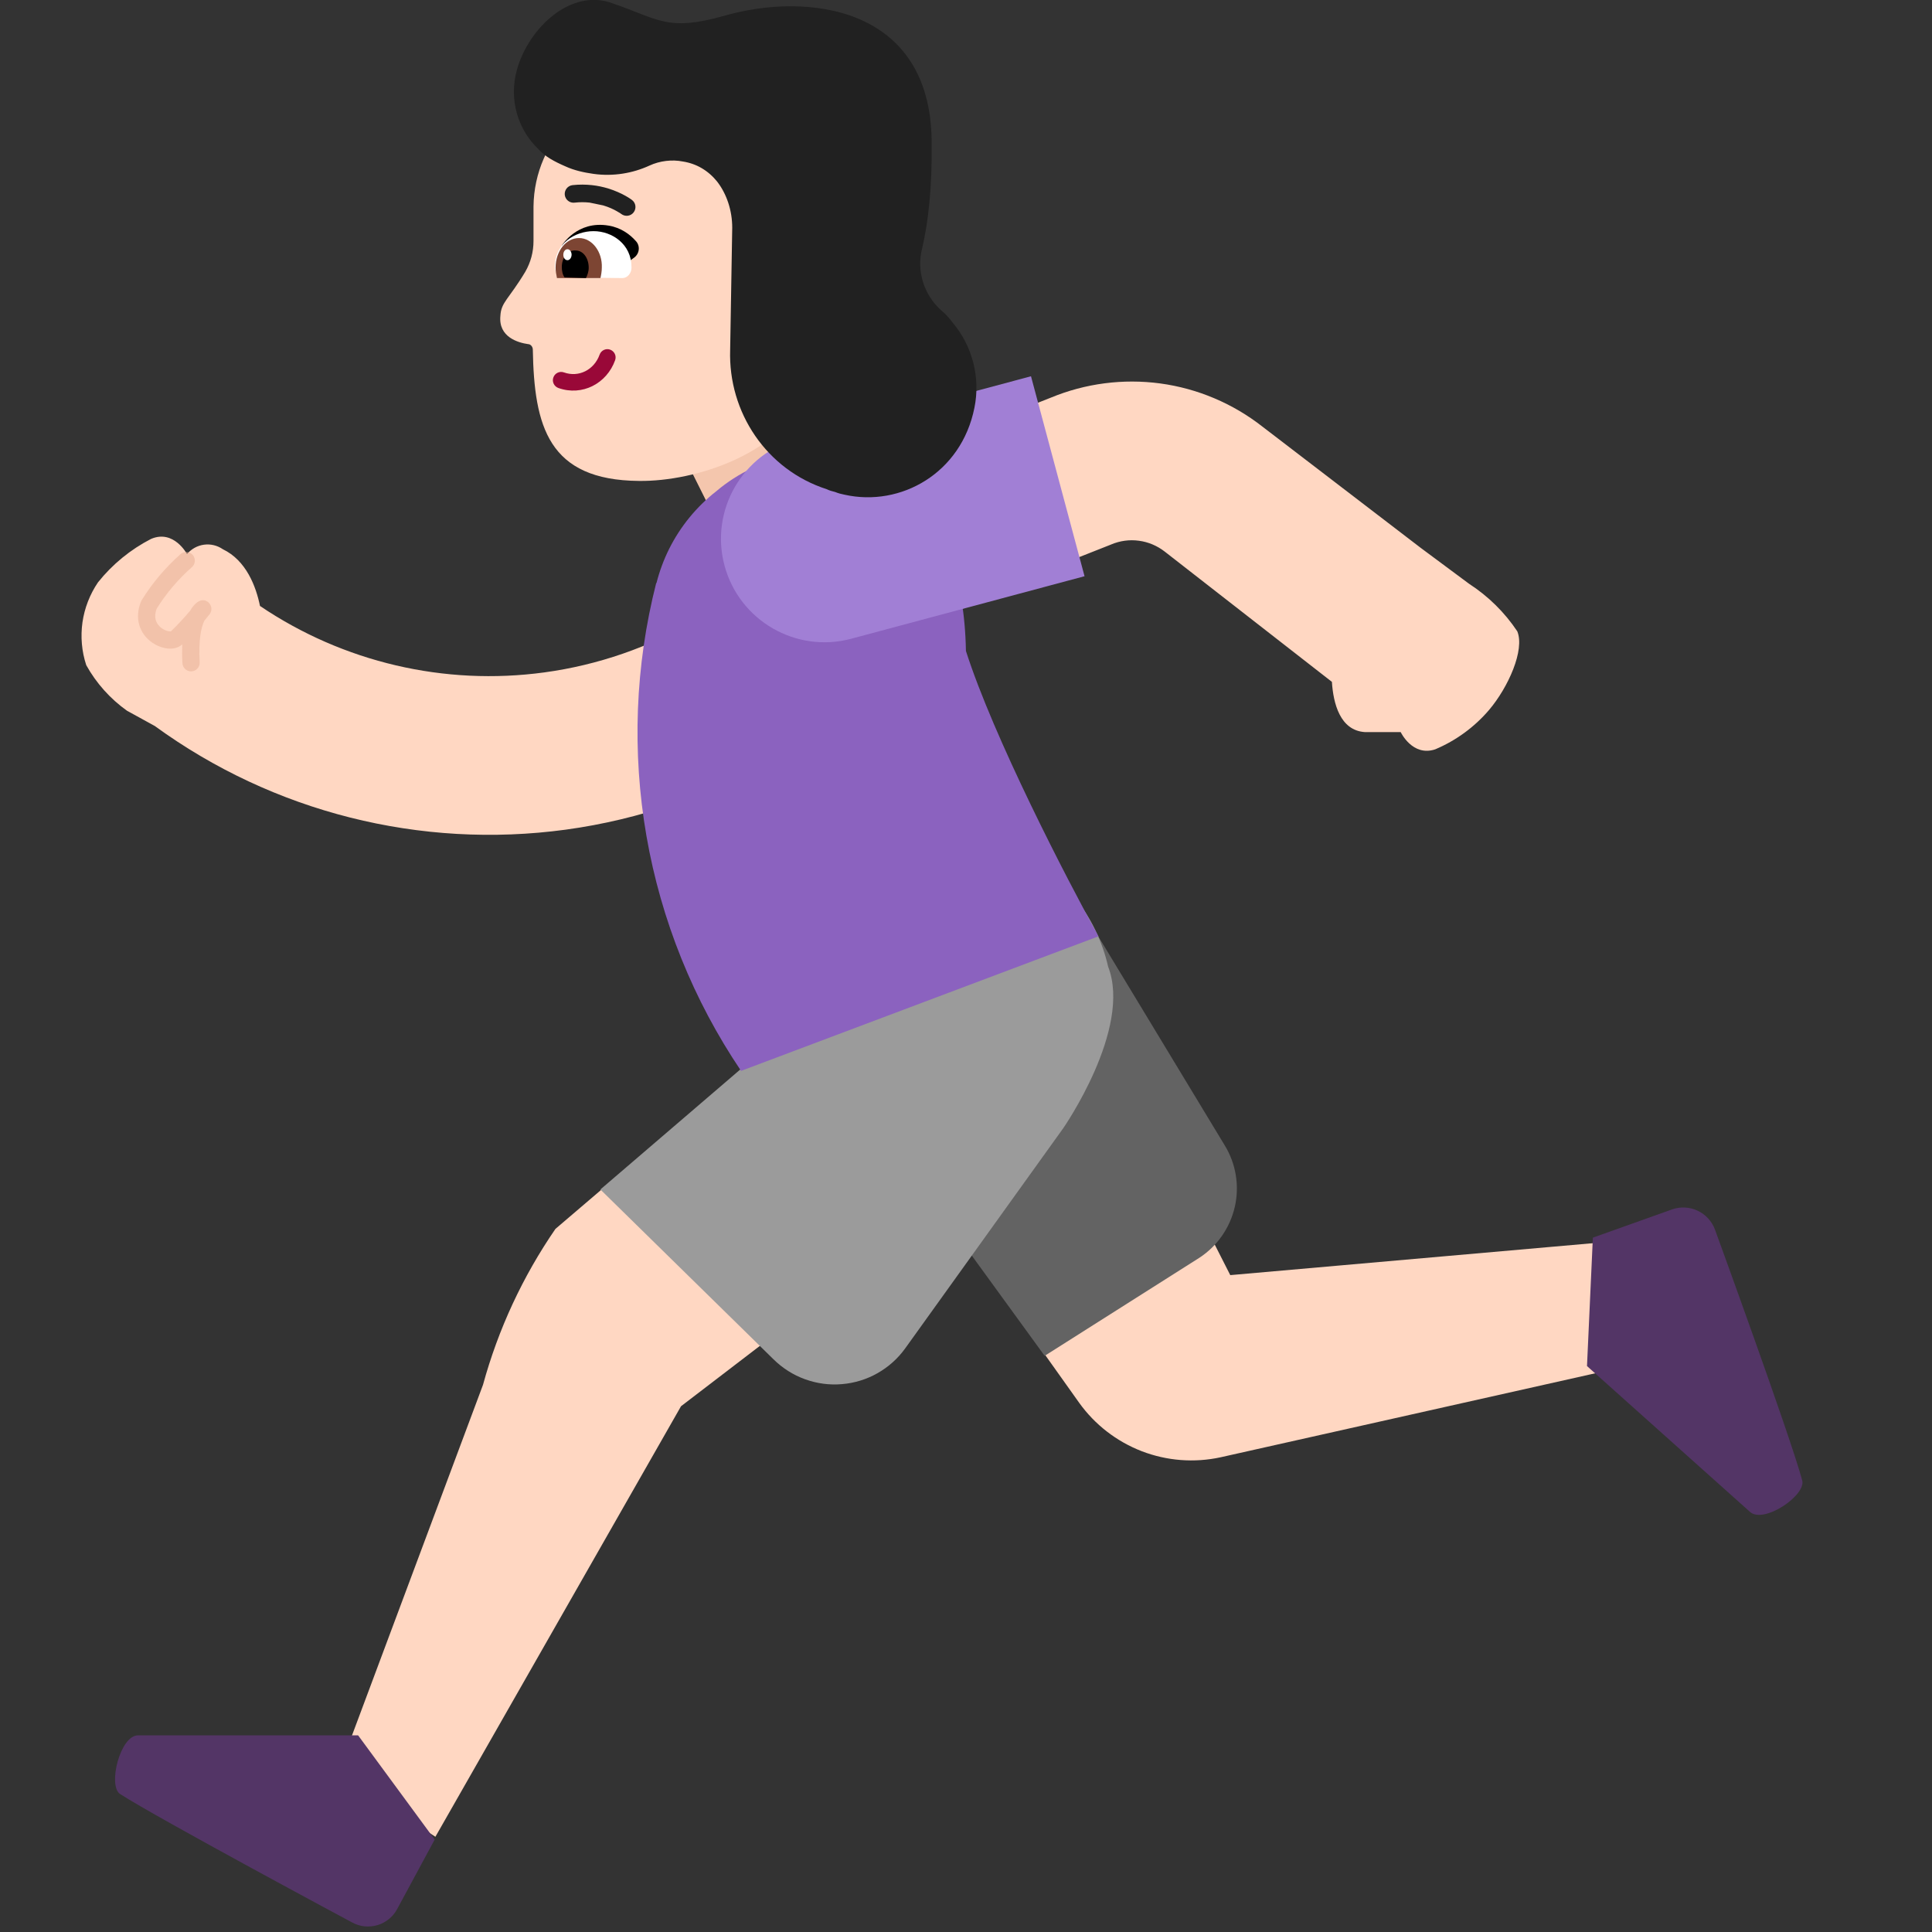 <svg viewBox="2 2 28 28" xmlns="http://www.w3.org/2000/svg">
<rect x="2" y="2" width="28" height="28" fill="#333333" stroke="none"/>
<path d="M18.106 9.89C18.232 9.837 18.371 9.818 18.507 9.837C18.643 9.855 18.772 9.91 18.88 9.994L21.303 11.882C21.323 12.194 21.421 12.586 21.78 12.61H22.3C22.3 12.61 22.47 12.97 22.8 12.86C23.101 12.733 23.368 12.538 23.58 12.29C23.86 11.96 24.1 11.42 23.99 11.15C23.806 10.874 23.568 10.64 23.29 10.46L22.59 9.94L20.3 8.186C19.87 7.848 19.356 7.63 18.814 7.557C18.276 7.485 17.729 7.556 17.227 7.764L13.947 9.06L14.236 9.791L13.805 9.463C12.853 10.712 11.445 11.533 9.889 11.745C8.44 11.942 6.974 11.597 5.768 10.782C5.71 10.499 5.569 10.123 5.23 9.96C5.15 9.905 5.053 9.881 4.957 9.894C4.86 9.907 4.773 9.956 4.71 10.03C4.71 10.03 4.52 9.67 4.19 9.81C3.892 9.963 3.629 10.178 3.42 10.44C3.302 10.614 3.225 10.812 3.195 11.02C3.166 11.228 3.184 11.44 3.25 11.64C3.395 11.901 3.597 12.127 3.84 12.3L4.244 12.522C5.959 13.771 8.093 14.31 10.199 14.024C12.353 13.73 14.303 12.597 15.624 10.871L18.094 9.895L18.106 9.89Z" fill="#FFD7C2"/>
<path d="M17.92 15.57L17.47 15.28C17.538 15.407 17.596 15.539 17.642 15.675L13.375 19.273L10.707 19.249L10.05 19.81C9.576 20.499 9.221 21.263 9 22.07L6.9 27.69L8.31 28.62L11.87 22.38L15.629 19.503L17.64 22.33C17.867 22.647 18.183 22.891 18.547 23.032C18.911 23.172 19.308 23.203 19.69 23.12L25.89 21.73L25.28 20L19.83 20.48L17.786 16.46C17.777 16.193 17.729 15.928 17.642 15.675L17.92 15.57Z" fill="#FFD7C2"/>
<path d="M13.73 7L14.78 9.05L12.68 10.15L11.63 8.05L13.73 7Z" fill="#F4C6AD"/>
<path d="M27.363 23.912L25 21.798L25.085 19.937L26.229 19.529C26.351 19.485 26.485 19.491 26.602 19.546C26.72 19.601 26.81 19.699 26.855 19.821C26.855 19.821 27.947 22.816 28.118 23.451C28.185 23.666 27.564 24.09 27.363 23.912Z" fill="#533566"/>
<path d="M4 27.15H7.19L8.3 28.66L7.76 29.66C7.731 29.717 7.69 29.768 7.641 29.809C7.591 29.85 7.534 29.881 7.473 29.9C7.411 29.918 7.346 29.924 7.282 29.918C7.218 29.911 7.156 29.891 7.1 29.86C7.1 29.86 4.3 28.36 3.74 28C3.56 27.88 3.74 27.15 4 27.15Z" fill="#533566"/>
<path d="M14.64 18.21L17.14 21.65L19.38 20.23C19.642 20.06 19.826 19.794 19.896 19.49C19.965 19.186 19.913 18.866 19.75 18.6L17.82 15.41L14.64 18.21Z" fill="#636363"/>
<path d="M10.701 19.239L13.21 21.7C13.34 21.828 13.495 21.927 13.667 21.989C13.838 22.051 14.021 22.076 14.202 22.06C14.384 22.045 14.56 21.991 14.718 21.901C14.877 21.811 15.014 21.688 15.12 21.54L17.41 18.35C17.41 18.35 18.41 16.91 18.06 16.01C17.977 15.645 17.812 15.303 17.58 15.01L12.74 17.49" fill="#9B9B9B"/>
<path opacity="0.51" d="M4.793 10.042C4.838 10.094 4.833 10.173 4.782 10.219C4.583 10.394 4.411 10.597 4.271 10.821C4.244 10.893 4.246 10.948 4.258 10.989C4.271 11.032 4.299 11.069 4.335 11.098C4.372 11.127 4.414 11.144 4.447 11.149C4.464 11.152 4.473 11.151 4.477 11.15C4.574 11.056 4.667 10.956 4.754 10.853C4.775 10.817 4.795 10.789 4.815 10.768C4.915 10.659 4.998 10.7 5.035 10.745C5.073 10.791 5.074 10.857 5.037 10.903C5.013 10.933 4.988 10.964 4.963 10.994C4.96 10.999 4.957 11.006 4.954 11.013C4.916 11.101 4.875 11.275 4.894 11.598C4.898 11.666 4.845 11.726 4.776 11.73C4.708 11.734 4.648 11.681 4.644 11.613C4.638 11.511 4.638 11.42 4.641 11.339C4.572 11.403 4.477 11.407 4.408 11.396C4.331 11.384 4.25 11.349 4.18 11.294C4.11 11.239 4.049 11.161 4.019 11.06C3.988 10.957 3.994 10.842 4.043 10.719C4.046 10.712 4.049 10.705 4.053 10.699C4.207 10.45 4.397 10.225 4.616 10.031C4.65 10.002 4.695 9.993 4.735 10.005C4.756 10.012 4.777 10.024 4.793 10.042Z" fill="#E5AF93"/>
<path d="M12.74 17.52L17.92 15.57C17.447 14.713 16.4 12.687 15.999 11.434C15.961 9.252 14.73 8.7 14.73 8.7C14.336 8.557 13.911 8.52 13.499 8.594C13.086 8.668 12.7 8.849 12.38 9.12C12.094 9.344 11.861 9.629 11.698 9.954C11.619 10.113 11.557 10.28 11.514 10.451L11.51 10.45C11.205 11.649 11.157 12.898 11.369 14.117C11.581 15.335 12.048 16.495 12.74 17.52Z" fill="#8B62BF"/>
<path d="M14.337 11.257C13.537 11.471 12.715 10.996 12.5 10.196C12.286 9.396 12.761 8.573 13.561 8.359L16.942 7.453L17.718 10.351L14.337 11.257Z" fill="#A17FD5"/>
<path d="M12.702 3.23L11.532 3.22C10.552 3.22 9.742 4.007 9.732 4.994V5.492C9.732 5.651 9.692 5.801 9.612 5.94C9.372 6.339 9.262 6.379 9.252 6.578C9.222 6.887 9.512 6.967 9.652 6.987C9.692 6.987 9.722 7.027 9.722 7.067C9.742 8.173 9.942 8.96 11.262 8.97C12.072 8.98 13.352 8.581 13.722 7.635L14.072 6.359L14.472 5.024C14.482 4.047 13.682 3.24 12.702 3.23Z" fill="#FFD7C2"/>
<path d="M10.842 7.067C10.905 7.09 10.937 7.158 10.915 7.22C10.794 7.558 10.439 7.746 10.092 7.623C10.03 7.6 9.997 7.532 10.02 7.47C10.042 7.408 10.11 7.375 10.172 7.397C10.386 7.474 10.61 7.362 10.69 7.14C10.712 7.078 10.78 7.045 10.842 7.067Z" fill="#990838"/>
<path d="M10.298 4.683C10.398 4.672 10.492 4.674 10.578 4.683C10.664 4.692 10.741 4.71 10.81 4.73C10.918 4.763 11.003 4.804 11.063 4.837C11.092 4.853 11.116 4.868 11.132 4.879C11.14 4.885 11.147 4.889 11.152 4.893L11.157 4.897L11.159 4.898L11.16 4.899C11.216 4.942 11.226 5.022 11.183 5.078C11.14 5.134 11.06 5.144 11.004 5.101V5.101L11.002 5.1C11 5.098 10.996 5.095 10.99 5.091C10.979 5.084 10.961 5.073 10.938 5.06C10.893 5.034 10.826 5.002 10.742 4.977L10.544 4.936C10.477 4.929 10.404 4.928 10.326 4.937C10.256 4.945 10.193 4.894 10.185 4.824C10.178 4.754 10.228 4.691 10.298 4.683Z" fill="#212121"/>
<path d="M10.142 5.56C10.142 5.56 10.362 5.19 10.822 5.27C11.002 5.3 11.132 5.4 11.212 5.49C11.282 5.56 11.272 5.68 11.182 5.74L10.862 5.97L10.142 5.56Z" fill="black"/>
<path d="M10.172 6.02C10.102 6.02 10.042 5.95 10.042 5.87V5.86C10.042 5.53 10.332 5.35 10.602 5.35C10.872 5.35 11.152 5.54 11.152 5.87V5.88C11.152 5.96 11.092 6.03 11.022 6.03L10.172 6.02Z" fill="white"/>
<path d="M10.072 6.03C10.062 5.98 10.052 5.93 10.052 5.88C10.052 5.64 10.202 5.45 10.392 5.45C10.582 5.45 10.732 5.65 10.722 5.88C10.722 5.93 10.712 5.99 10.702 6.03H10.072Z" fill="#7D4533"/>
<path d="M10.182 6.02C10.152 5.98 10.142 5.92 10.142 5.87C10.142 5.73 10.232 5.62 10.342 5.63C10.452 5.63 10.532 5.74 10.532 5.88C10.532 5.94 10.512 5.99 10.492 6.03L10.182 6.02Z" fill="black"/>
<path d="M10.284 5.692C10.284 5.648 10.257 5.612 10.224 5.612C10.191 5.611 10.164 5.647 10.164 5.691C10.163 5.735 10.19 5.771 10.223 5.771C10.256 5.772 10.283 5.736 10.284 5.692Z" fill="white"/>
<path d="M9.492 3.01C9.662 2.4 10.282 1.82 10.882 2.05C11.552 2.28 11.672 2.46 12.492 2.23C13.702 1.88 15.482 2.09 15.502 4.04C15.512 4.72 15.452 5.23 15.362 5.61C15.282 5.93 15.392 6.27 15.632 6.49C15.692 6.54 15.752 6.6 15.802 6.67C16.092 7.01 16.212 7.47 16.122 7.91C15.932 8.86 15.052 9.35 14.242 9.17C14.192 9.16 14.152 9.15 14.102 9.13C14.062 9.12 14.022 9.11 13.982 9.09C13.112 8.81 12.552 7.98 12.582 7.07L12.612 5.3C12.612 5.05 12.532 4.81 12.392 4.63C12.262 4.47 12.092 4.37 11.892 4.34C11.742 4.31 11.562 4.33 11.412 4.4C11.172 4.51 10.892 4.56 10.602 4.52C10.462 4.5 10.322 4.47 10.192 4.41C10.032 4.34 9.902 4.27 9.812 4.17C9.502 3.88 9.372 3.44 9.492 3.01Z" fill="#212121"/>
</svg>
